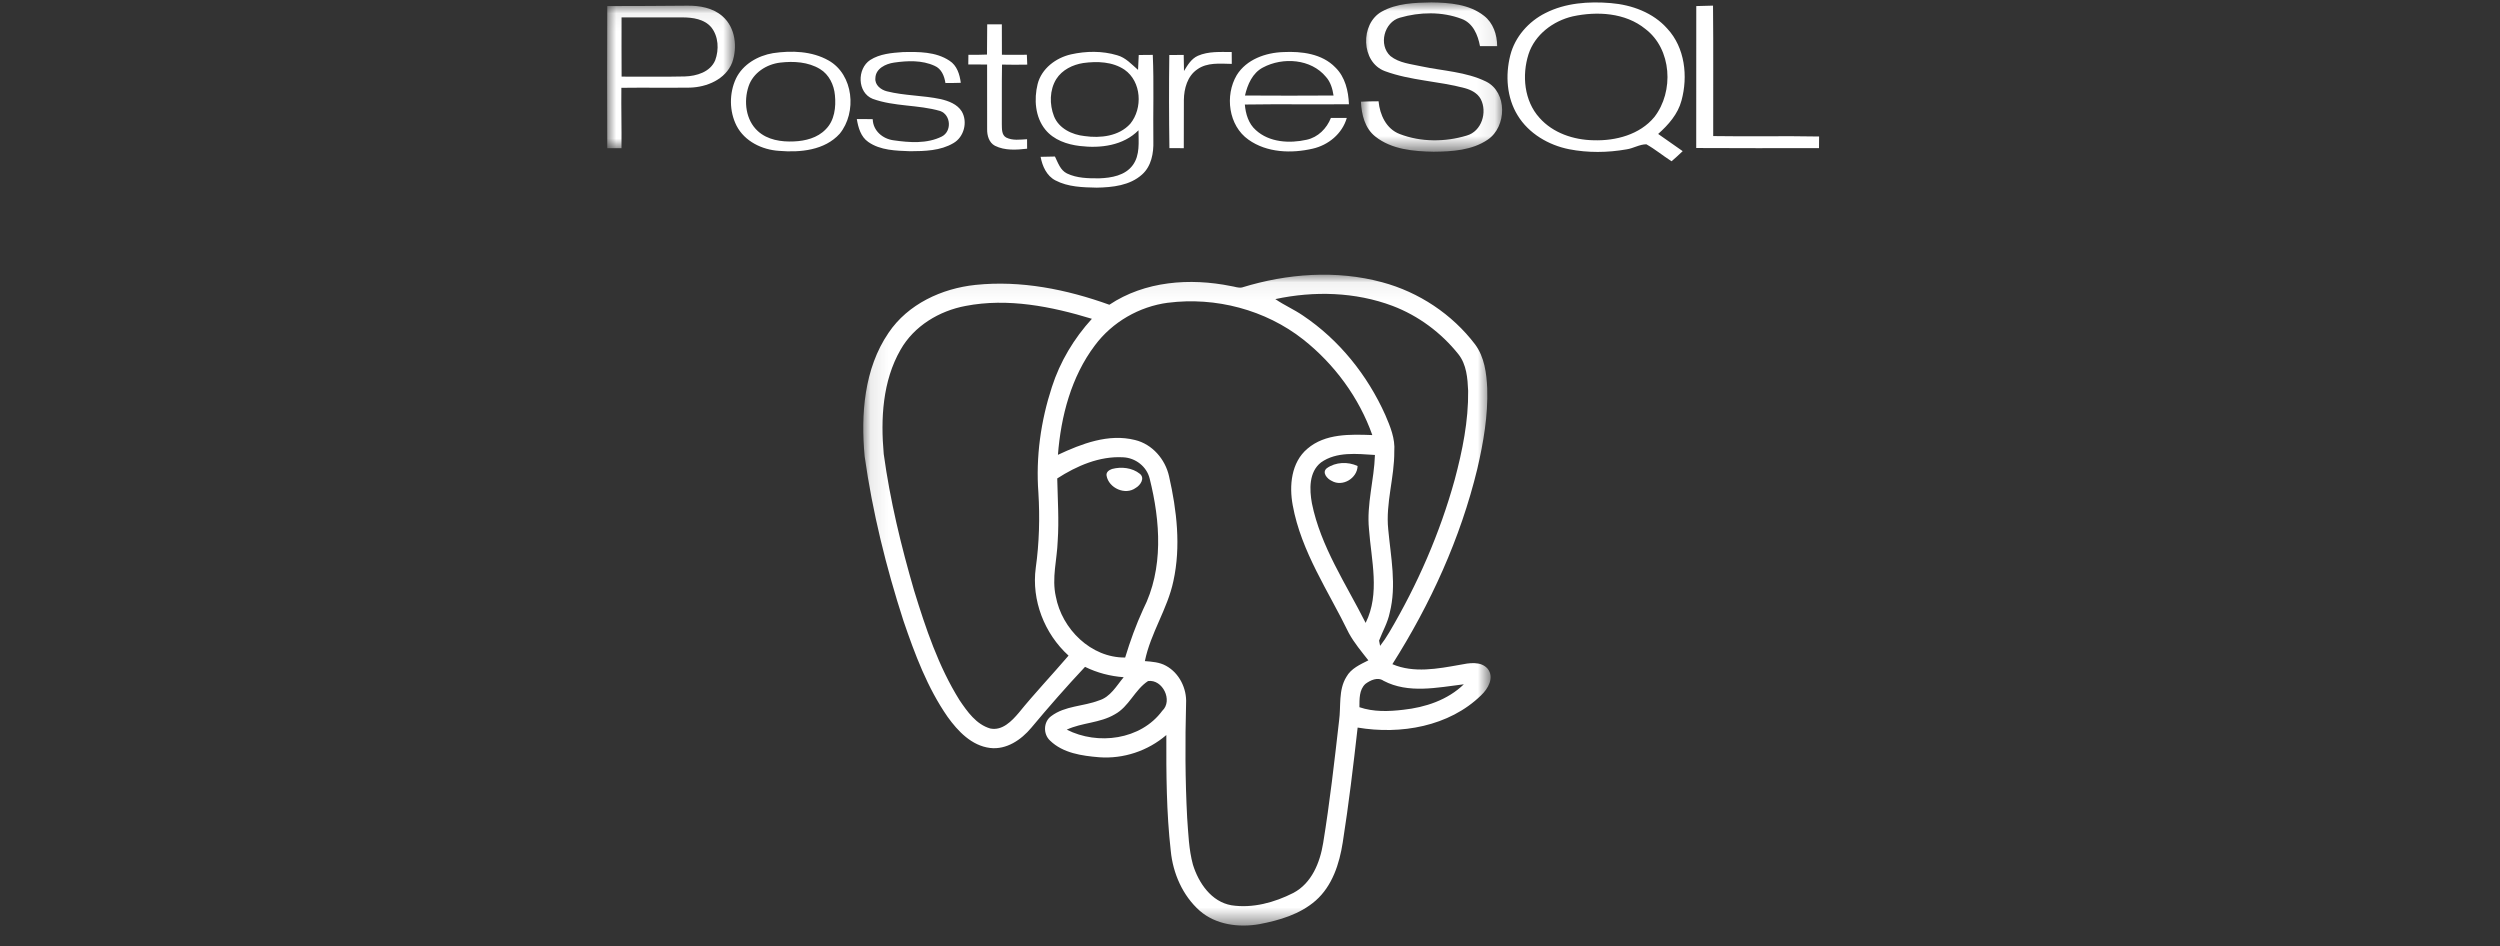 <?xml version="1.0" encoding="UTF-8"?> <svg xmlns="http://www.w3.org/2000/svg" xmlns:xlink="http://www.w3.org/1999/xlink" width="140" height="53" viewBox="0 0 140 53"><rect x="0" y="0" width="140" height="53" fill="#333333" stroke="none"/><defs><path id="prefix__a" d="M0.092 0.062L35.224 0.062 35.224 36.511 0.092 36.511z"></path><path id="prefix__c" d="M0.001 0.018L7.907 0.018 7.907 8.377 0.001 8.377z"></path><path id="prefix__e" d="M0 0.063L7.158 0.063 7.158 8.045 0 8.045z"></path></defs><g fill="none" fill-rule="evenodd" opacity="1"><g transform="translate(34) translate(14.251 15.32)"><mask id="prefix__b" fill="#fff"><use xlink:href="#prefix__a"></use></mask><path fill="#FFF" fill-rule="nonzero" d="M14.174 24.685c-.827.489-1.83.457-2.687.855 1.738.886 4.145.575 5.347-1.053.616-.573.02-1.784-.794-1.668-.748.487-1.065 1.436-1.866 1.866m14.038-1.707c-.357.33-.332.859-.336 1.305.788.27 1.637.242 2.454.144 1.234-.133 2.489-.546 3.394-1.427-1.482.18-3.102.538-4.496-.196-.329-.228-.732-.035-1.016.174M10.954 11.473c.024 1.169.106 2.339.026 3.507-.035 1.033-.338 2.07-.106 3.1.34 1.823 1.968 3.441 3.884 3.422.28-.919.606-1.825 1.008-2.7 1.151-2.266.965-4.93.364-7.323-.164-.675-.797-1.16-1.482-1.19-1.324-.076-2.6.478-3.694 1.184m14.773-.897c-.687.538-.651 1.516-.511 2.29.493 2.43 1.912 4.514 3.009 6.697.818-1.645.315-3.51.188-5.245-.14-1.402.29-2.768.333-4.16-1.007-.062-2.147-.2-3.019.418M5.823 1.812c-1.48.277-2.889 1.124-3.643 2.453-1.009 1.754-1.119 3.868-.942 5.839.354 2.59.97 5.137 1.7 7.644C3.59 19.867 4.303 22 5.483 23.89c.437.643.937 1.36 1.721 1.586.67.139 1.203-.414 1.596-.878.892-1.1 1.868-2.127 2.788-3.203-1.352-1.229-2.082-3.1-1.836-4.92.195-1.394.232-2.806.147-4.21-.149-1.995.135-4.014.756-5.912.456-1.42 1.236-2.718 2.24-3.82-2.274-.694-4.704-1.177-7.072-.721m11.337-.18c-1.612.211-3.123 1.082-4.096 2.388-1.325 1.755-1.903 3.968-2.071 6.13 1.331-.622 2.83-1.204 4.318-.83.967.233 1.693 1.077 1.905 2.031.434 1.912.669 3.928.244 5.865-.327 1.565-1.281 2.918-1.598 4.486.403.032.824.06 1.184.262.742.404 1.17 1.271 1.124 2.105-.056 2.133-.053 4.268.06 6.4.066.881.09 1.777.324 2.635.319 1.024 1.029 2.073 2.155 2.271 1.187.182 2.412-.155 3.467-.691 1.03-.543 1.493-1.702 1.67-2.792.372-2.275.63-4.567.892-6.857.113-.817-.047-1.714.409-2.45.26-.472.772-.693 1.231-.926-.384-.492-.79-.971-1.091-1.52-1.135-2.344-2.671-4.559-3.145-7.165-.204-1.096-.087-2.4.82-3.165.999-.86 2.4-.809 3.637-.765-.744-2.103-2.124-3.973-3.87-5.354-2.114-1.664-4.909-2.395-7.569-2.057m6.007-.204c.494.342 1.05.58 1.545.92 2.033 1.362 3.618 3.345 4.615 5.572.275.643.559 1.32.502 2.037.012 1.463-.489 2.89-.34 4.357.143 1.554.478 3.144.082 4.688-.111.547-.398 1.033-.594 1.55l.058.296c.187-.241.357-.496.513-.76 1.58-2.676 2.837-5.551 3.665-8.55.433-1.621.772-3.287.752-4.971-.03-.707-.089-1.48-.548-2.055-.962-1.205-2.243-2.157-3.686-2.704-2.083-.784-4.402-.844-6.564-.38M21.301.778c2.526-.78 5.281-.988 7.85-.292 2.055.552 3.92 1.789 5.207 3.485.52.705.638 1.61.676 2.461.049 1.52-.214 3.03-.556 4.506-.94 3.885-2.62 7.566-4.756 10.936 1.197.513 2.54.257 3.774.037.515-.102 1.178-.226 1.568.225.379.491.015 1.117-.37 1.478-1.795 1.755-4.514 2.215-6.917 1.81-.243 2.147-.498 4.295-.834 6.432-.186 1.193-.583 2.436-1.517 3.258-.878.769-2.035 1.106-3.159 1.32-1.145.2-2.432.035-3.334-.752-.957-.847-1.502-2.101-1.622-3.36-.243-2.151-.254-4.318-.247-6.48-1.033.89-2.407 1.347-3.767 1.244-.96-.08-2.022-.23-2.743-.931-.399-.365-.377-1.058.067-1.375.77-.58 1.792-.536 2.665-.873.648-.19.983-.82 1.39-1.303-.752-.055-1.488-.247-2.165-.58-1.037 1.105-2.037 2.247-3.009 3.411-.562.674-1.391 1.242-2.309 1.131-1.031-.126-1.798-.935-2.375-1.737-1.136-1.633-1.838-3.517-2.477-5.387-.969-3-1.73-6.076-2.171-9.2C-.05 7.889.137 5.325 1.508 3.317 2.592 1.707 4.49.831 6.379.634c2.54-.266 5.108.252 7.494 1.112C15.86.418 18.39.235 20.683.7c.204.026.41.12.618.078" mask="url(#prefix__b)"></path></g><path fill="#FFF" fill-rule="nonzero" d="M40.3 26.221c.494-.352 1.18-.378 1.726-.124-.02.69-.849 1.187-1.453.831-.25-.112-.563-.468-.273-.707M28.276 26.262c.516-.138 1.134-.072 1.558.273.298.242.026.642-.232.787-.585.432-1.515.01-1.634-.684-.034-.204.141-.318.308-.376" transform="translate(34)"></path><g transform="translate(34) translate(42.212 .118)"><mask id="prefix__d" fill="#fff"><use xlink:href="#prefix__c"></use></mask><path fill="#FFF" fill-rule="nonzero" d="M1.17.53C2.009.064 3.002.033 3.939.017 4.95.03 6.06.113 6.889.764c.519.4.739 1.063.74 1.7h-.962C6.55 1.838 6.276 1.166 5.626.935 4.539.524 3.29.55 2.182.873c-.887.245-1.212 1.53-.528 2.15.49.39 1.143.443 1.734.575 1.21.258 2.494.3 3.622.852 1.203.603 1.157 2.526.097 3.248-.88.604-1.998.671-3.033.68-1.126-.019-2.355-.124-3.27-.852C.216 7.062.034 6.29 0 5.577c.329-.016.657-.022.987-.023.072.757.428 1.545 1.182 1.832 1.18.46 2.546.454 3.752.089.842-.238 1.17-1.312.787-2.047-.182-.333-.539-.513-.889-.61-1.473-.397-3.032-.42-4.471-.95C-.008 3.37-.053 1.207 1.169.53" mask="url(#prefix__d)"></path></g><path fill="#FFF" fill-rule="nonzero" d="M54.074.916c-1.098.255-2.121 1.02-2.477 2.12-.376 1.184-.246 2.61.612 3.56.755.856 1.917 1.241 3.034 1.259 1.235.04 2.587-.314 3.4-1.3 1.11-1.429.982-3.808-.504-4.934-1.122-.914-2.702-.997-4.065-.705M52.54.733c1.124-.573 2.425-.662 3.663-.56 1.176.097 2.373.531 3.168 1.433.987 1.062 1.163 2.67.793 4.025-.201.76-.734 1.36-1.307 1.87.452.33.921.632 1.374.963-.203.196-.41.384-.624.567-.477-.306-.916-.673-1.41-.951-.381 0-.73.23-1.11.284-1.059.187-2.16.2-3.217-.007-1.152-.23-2.26-.877-2.881-1.895-.615-.995-.695-2.25-.413-3.365.26-1.031 1.022-1.892 1.964-2.364M60.99.34c.313-.007.625-.016.939-.025.025 2.435.005 4.87.01 7.305 1.975.034 3.953-.015 5.93.024l-.005.65c-2.291.002-4.583.01-6.876-.005.004-2.65-.001-5.3.003-7.95" transform="translate(34)"></path><g transform="translate(34) translate(0 .254)"><mask id="prefix__f" fill="#fff"><use xlink:href="#prefix__e"></use></mask><path fill="#FFF" fill-rule="nonzero" d="M.807.722C.806 1.827.802 2.932.81 4.037c1.18-.003 2.36.017 3.539-.01.658-.02 1.429-.247 1.704-.91.218-.592.184-1.33-.218-1.838C5.444.81 4.79.723 4.215.72 3.08.719 1.944.719.808.722m-.8-.636C1.5.09 2.993.073 4.487.064c.692-.008 1.437.12 1.972.593.725.627.851 1.732.54 2.598-.368.936-1.422 1.375-2.37 1.398-1.277.016-2.555-.007-3.832.01C.783 5.79.816 6.916.803 8.044c-.266-.002-.532-.002-.796 0-.009-2.654-.01-5.306 0-7.96" mask="url(#prefix__f)"></path></g><path fill="#FFF" fill-rule="nonzero" d="M21.283 1.361h.82c0 .569-.001 1.136.004 1.705.466.006.931.006 1.397 0l.022.553c-.471.009-.942.009-1.413-.002-.02 1.117-.004 2.233-.011 3.349.008.253-.016.59.243.735.362.182.782.116 1.17.094l.003.532c-.599.068-1.244.113-1.799-.163-.335-.175-.446-.575-.44-.928-.006-1.208.003-2.415-.002-3.623-.352.001-.702 0-1.054-.004l.007-.54c.348.004.694.001 1.041-.014.004-.564.006-1.129.012-1.694M9.692 3.506c-.767.09-1.521.573-1.772 1.329-.281.84-.162 1.888.52 2.508.541.495 1.313.61 2.019.577.64-.026 1.32-.196 1.778-.675.5-.491.584-1.247.519-1.912-.05-.576-.328-1.16-.835-1.466-.661-.403-1.477-.448-2.229-.361m-.4-.53c1.038-.153 2.173-.118 3.107.41 1.403.79 1.6 2.91.623 4.105-.84.93-2.213 1.057-3.39.958-.955-.058-1.934-.532-2.386-1.409-.41-.81-.415-1.819-.032-2.64.385-.8 1.226-1.281 2.078-1.424M14.73 3.36c.54-.345 1.204-.4 1.829-.443.88-.02 1.844-.026 2.607.48.425.266.578.77.638 1.24-.286.01-.574.013-.86.013-.06-.39-.22-.802-.61-.965-.703-.323-1.516-.288-2.265-.18-.466.066-1.035.33-1.048.872-.04.384.31.654.646.737.988.249 2.021.224 3.016.437.444.105.923.283 1.175.688.345.59.13 1.435-.467 1.776-.724.429-1.601.45-2.421.454-.798-.03-1.667-.044-2.348-.52-.418-.288-.562-.806-.64-1.28.297-.005.594 0 .891.005.015.647.56 1.106 1.17 1.183.888.128 1.869.201 2.696-.211.572-.288.517-1.215-.089-1.43-1.228-.358-2.566-.24-3.777-.68C14 5.19 13.987 3.85 14.73 3.36M26.664 3.529c-.59.092-1.183.38-1.511.897-.381.615-.387 1.418-.13 2.082.273.688 1.015 1.04 1.714 1.112.888.127 1.923.012 2.557-.688.71-.864.633-2.362-.318-3.027-.67-.455-1.535-.482-2.312-.376m-.687-.485c.845-.188 1.75-.202 2.586.05.476.13.808.51 1.168.82.016-.28.023-.557.038-.834.262.001.524-.002.787-.007.07 1.608.01 3.222.032 4.833.02.667-.11 1.4-.63 1.865-.683.619-1.656.72-2.537.737-.783-.016-1.608-.034-2.317-.406-.495-.256-.733-.8-.83-1.32.267-.006.534-.008.803-.017.17.346.3.766.673.948.56.269 1.2.277 1.808.273.677-.023 1.454-.154 1.88-.742.411-.561.318-1.296.318-1.949-.849.86-2.131 1.02-3.278.881-.72-.082-1.472-.339-1.941-.919-.57-.704-.64-1.699-.43-2.551.222-.87 1.023-1.47 1.87-1.662M33.082 3.124c.595-.26 1.26-.211 1.894-.21 0 .221.001.443.004.664-.652-.01-1.378-.097-1.938.31-.547.375-.736 1.073-.745 1.704-.01.901.005 1.804-.005 2.706l-.805-.002c-.025-1.739-.03-3.478-.006-5.216.268.001.539.001.807-.003.006.3.007.601.015.901.2-.33.41-.69.78-.854M36.728 3.779c-.59.305-.867.954-1.009 1.57 1.652.012 3.306.01 4.959 0-.056-.376-.166-.757-.426-1.045-.835-1.011-2.415-1.117-3.524-.525m-1.47.427c.547-.882 1.617-1.258 2.611-1.29 1.018-.05 2.167.089 2.91.86.552.535.732 1.32.762 2.062-1.944.017-3.887-.014-5.83.016.045.525.204 1.07.613 1.43.754.694 1.893.757 2.85.542.635-.137 1.124-.631 1.357-1.223.296-.001.592 0 .889.003-.254.882-1.031 1.521-1.911 1.72-1.192.276-2.565.229-3.593-.503-1.122-.788-1.334-2.475-.658-3.617" transform="translate(34)"></path></g></svg> 
